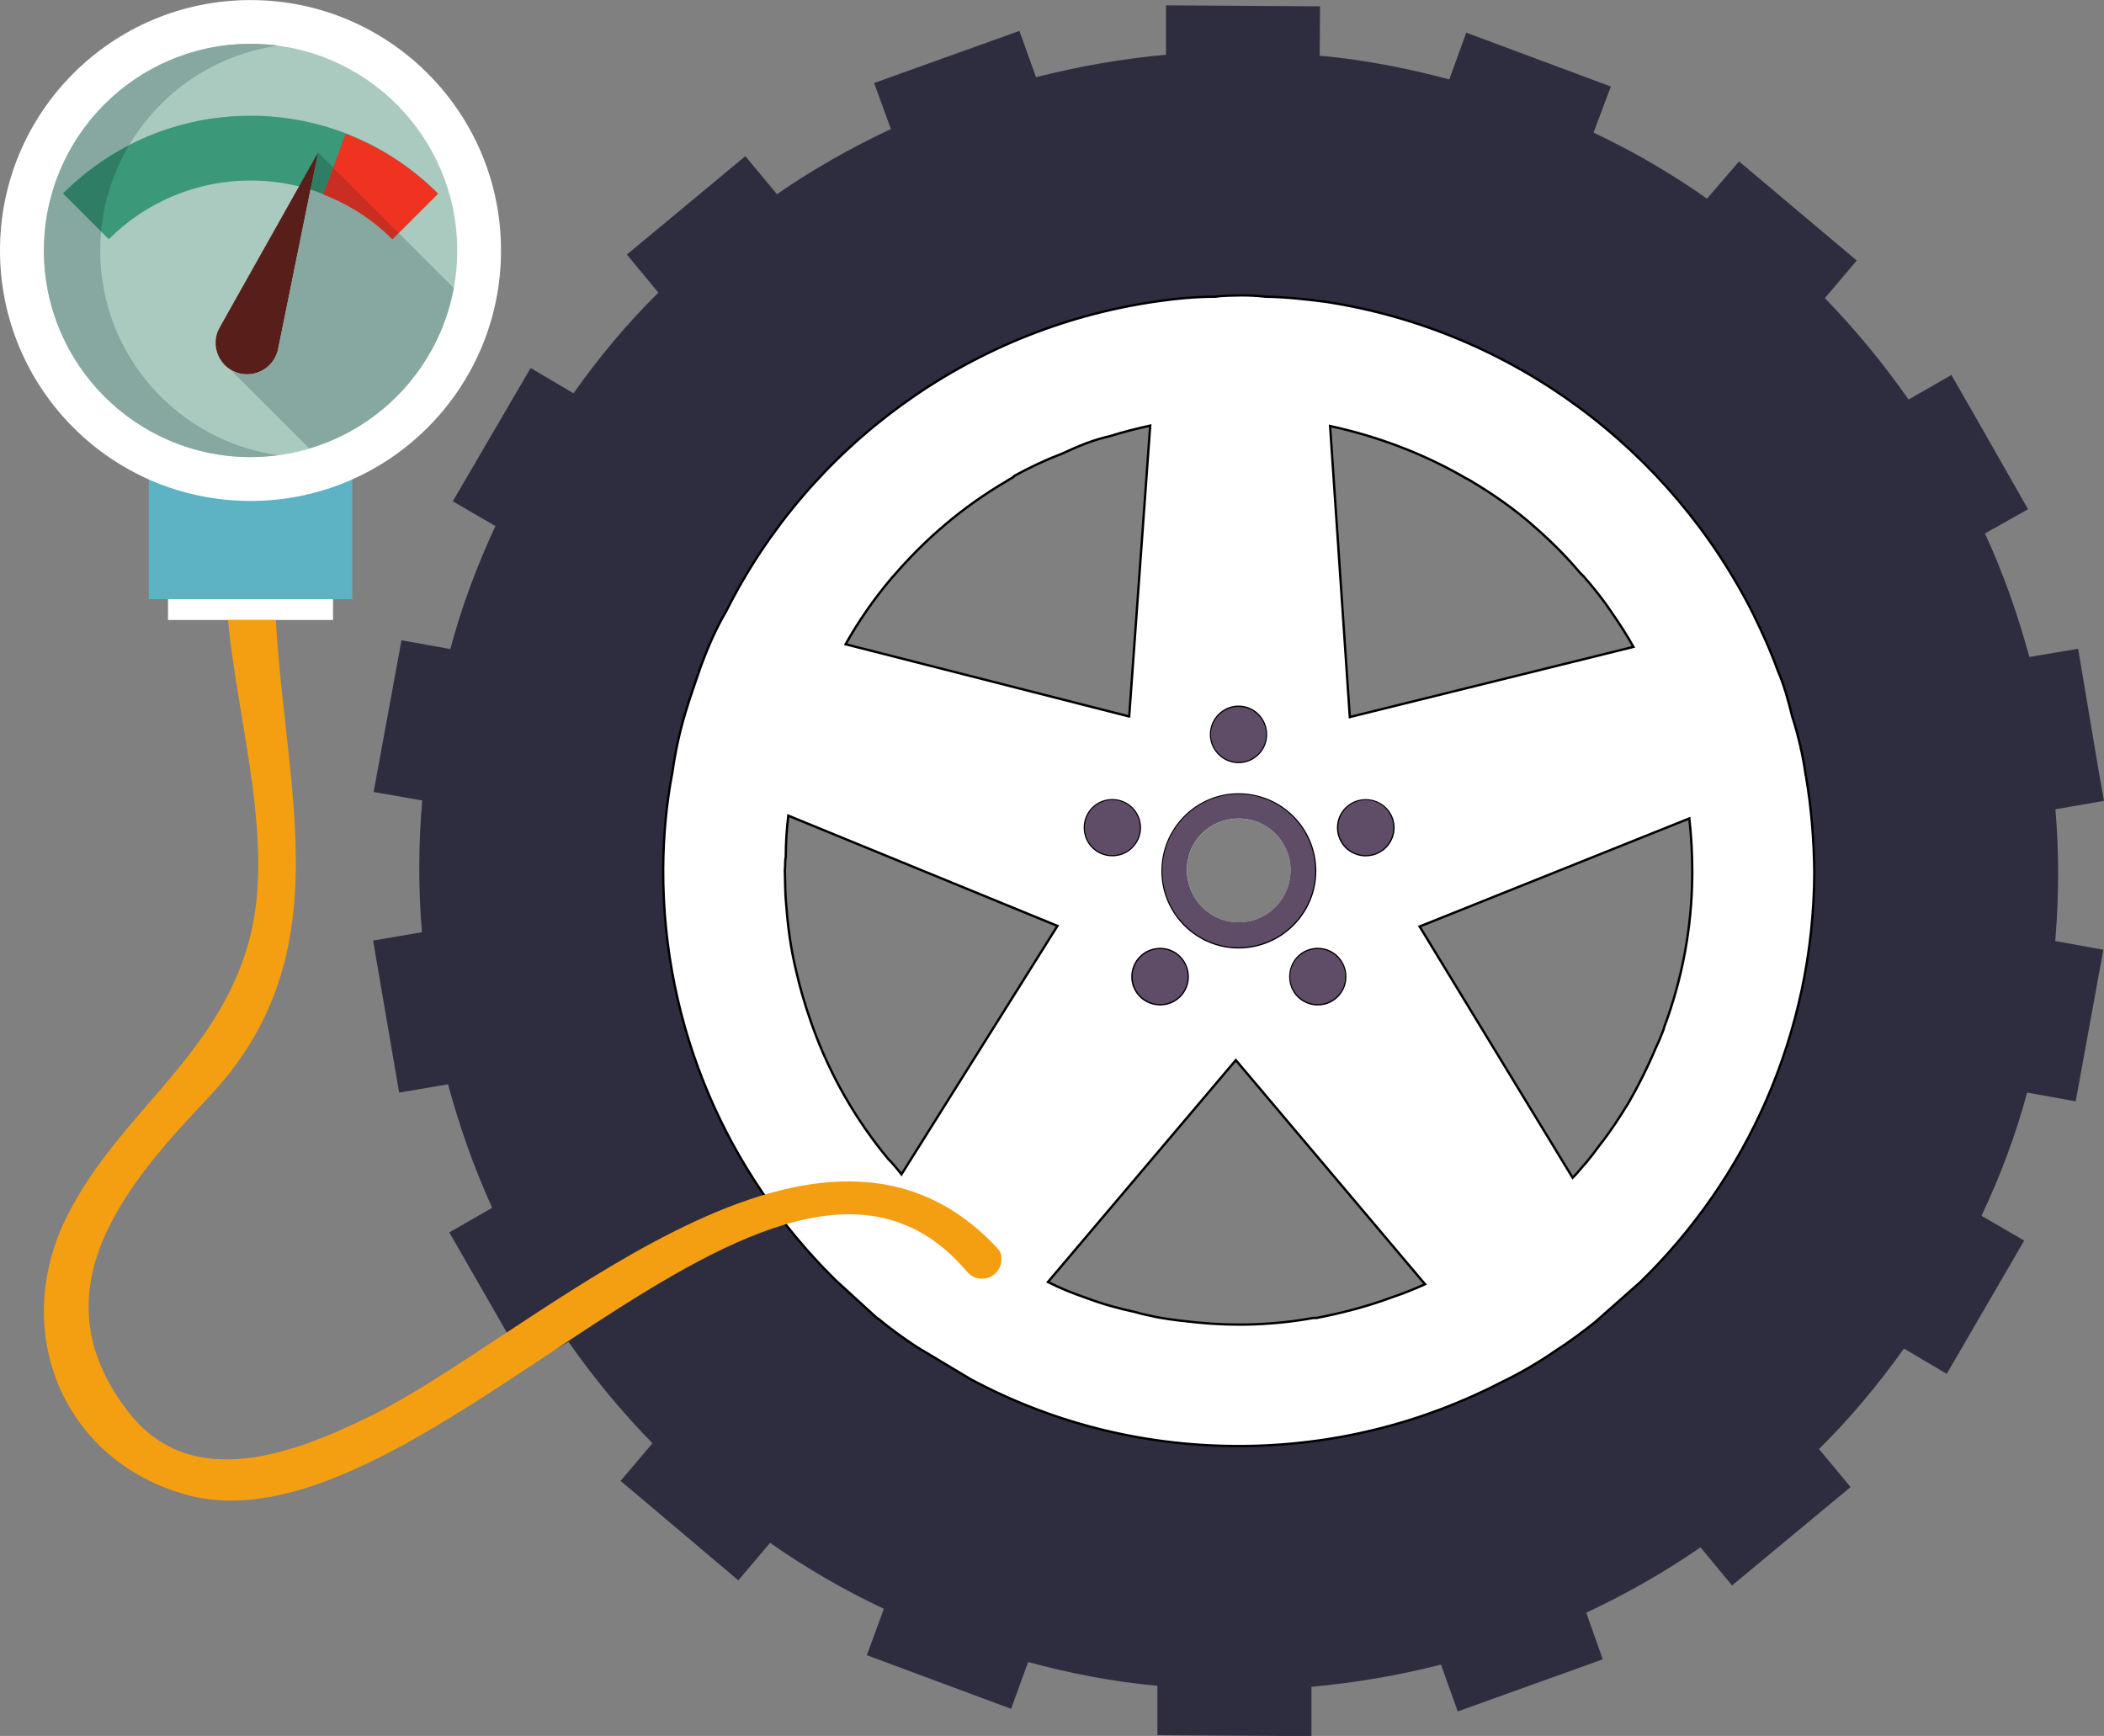 <?xml version="1.0" encoding="UTF-8" standalone="no"?>
<!-- Created with Inkscape (http://www.inkscape.org/) -->

<svg
   width="31.58mm"
   height="26.059mm"
   viewBox="0 0 31.58 26.059"
   version="1.1"
   id="svg8105"
   inkscape:version="1.2.1 (9c6d41e410, 2022-07-14)"
   sodipodi:docname="items.svg"
   xmlns:inkscape="http://www.inkscape.org/namespaces/inkscape"
   xmlns:sodipodi="http://sodipodi.sourceforge.net/DTD/sodipodi-0.dtd"
   xmlns="http://www.w3.org/2000/svg"
   xmlns:svg="http://www.w3.org/2000/svg">
  <rect x="0" y="0" width="31.58" height="26.059" fill="#808080" stroke="none"/>
  <sodipodi:namedview
     id="namedview8107"
     pagecolor="#ffffff"
     bordercolor="#000000"
     borderopacity="0.25"
     inkscape:showpageshadow="2"
     inkscape:pageopacity="0.0"
     inkscape:pagecheckerboard="true"
     inkscape:deskcolor="#d1d1d1"
     inkscape:document-units="mm"
     showgrid="false"
     inkscape:zoom="8.2646299"
     inkscape:cx="59.651794"
     inkscape:cy="49.246004"
     inkscape:window-width="1920"
     inkscape:window-height="1017"
     inkscape:window-x="-8"
     inkscape:window-y="-8"
     inkscape:window-maximized="1"
     inkscape:current-layer="layer1" />
  <defs
     id="defs8102" />
  <g
     inkscape:label="Layer 1"
     inkscape:groupmode="layer"
     id="layer1"
     transform="translate(42.403,-24.228)">
    <path
       id="path190"
       style="fill:#2e2d40;fill-opacity:1;fill-rule:nonzero;stroke:none;stroke-width:0.035"
       d="m -17.786,43.472 -0.677,0.605 c -0.192,0.147 -0.387,0.294 -0.598,0.429 -0.248,0.17 -0.52,0.331 -0.793,0.463 -1.196,0.624 -2.553,0.97 -3.99,0.966 -1.454,-0.004 -2.808,-0.369 -3.996,-1.004 l -0.801,-0.481 c -0.192,-0.128 -0.395,-0.271 -0.575,-0.425 l -0.026,-0.011 -0.624,-0.572 -0.03,-0.029 c -1.576,-1.572 -2.565,-3.745 -2.553,-6.147 0.004,-0.496 0.049,-0.974 0.139,-1.452 0.046,-0.305 0.11,-0.601 0.196,-0.891 0.068,-0.229 0.154,-0.466 0.23,-0.688 0.108,-0.293 0.229,-0.568 0.386,-0.838 1.234,-2.455 3.625,-4.233 6.445,-4.64 0.289,-0.044 0.598,-0.075 0.898,-0.075 0.125,-0.018 0.249,-0.015 0.384,-0.018 0.124,0 0.237,0.003 0.362,0.018 0.3,0.008 0.605,0.042 0.906,0.079 2.816,0.432 5.188,2.234 6.422,4.688 0.131,0.275 0.259,0.553 0.362,0.842 0.097,0.222 0.16,0.455 0.221,0.691 0.091,0.29 0.165,0.598 0.203,0.895 0.083,0.473 0.121,0.963 0.125,1.455 -0.011,2.409 -1.016,4.586 -2.613,6.14 z m 6.233,-7.095 0.73,-0.127 -0.065,-0.361 -0.323,-1.922 -0.732,0.123 c -0.087,-0.319 -0.185,-0.631 -0.294,-0.94 -0.112,-0.308 -0.232,-0.612 -0.373,-0.914 l 0.647,-0.364 -0.685,-1.203 -0.465,-0.812 -0.644,0.369 c -0.379,-0.545 -0.8,-1.052 -1.255,-1.523 l 0.478,-0.564 -1.767,-1.488 -0.481,0.56 c -0.304,-0.218 -0.621,-0.413 -0.947,-0.602 -0.246,-0.139 -0.504,-0.27 -0.756,-0.391 l 0.26,-0.691 -2.17,-0.809 -0.255,0.702 c -0.636,-0.169 -1.282,-0.297 -1.945,-0.356 l 0.005,-0.741 -2.312,-0.015 v 0.741 c -0.647,0.06 -1.305,0.173 -1.951,0.338 l -0.249,-0.695 -2.181,0.782 0.252,0.691 c -0.605,0.283 -1.177,0.61 -1.711,0.978 l -0.473,-0.571 -1.779,1.477 0.473,0.572 c -0.473,0.466 -0.894,0.974 -1.274,1.511 l -0.643,-0.38 -1.169,2.001 0.64,0.372 c -0.274,0.589 -0.508,1.211 -0.677,1.846 l -0.733,-0.132 -0.418,2.278 0.729,0.127 c -0.056,0.655 -0.06,1.316 -0.004,1.978 l -0.733,0.125 0.391,2.282 0.734,-0.124 c 0.086,0.319 0.184,0.631 0.293,0.94 0.109,0.308 0.234,0.613 0.369,0.914 l -0.643,0.369 1.049,1.827 0.101,0.184 0.639,-0.368 c 0.38,0.545 0.805,1.056 1.26,1.523 l -0.478,0.564 1.767,1.493 0.477,-0.563 c 0.538,0.379 1.113,0.709 1.707,0.991 l -0.255,0.696 2.165,0.805 0.256,-0.703 c 0.635,0.174 1.282,0.297 1.94,0.357 v 0.741 l 2.312,0.015 v -0.74 c 0.647,-0.06 1.3,-0.169 1.944,-0.334 l 0.252,0.703 2.177,-0.782 -0.248,-0.7 c 0.602,-0.282 1.181,-0.613 1.715,-0.981 l 0.473,0.572 1.779,-1.477 -0.474,-0.571 c 0.474,-0.467 0.891,-0.97 1.275,-1.508 l 0.643,0.379 1.162,-2 -0.64,-0.372 c 0.279,-0.594 0.515,-1.215 0.684,-1.85 l 0.729,0.132 0.415,-2.276 -0.722,-0.131 c 0.056,-0.654 0.059,-1.316 0.003,-1.974" />
    <path
       id="path192"
       style="fill:#ffffff;fill-opacity:1;fill-rule:nonzero;stroke:none;stroke-width:0.035"
       d="m -25.708,36.238 c -0.229,0 -0.413,0.184 -0.413,0.414 0,0.229 0.184,0.413 0.413,0.413 0.23,0 0.414,-0.185 0.414,-0.413 0,-0.23 -0.184,-0.414 -0.414,-0.414 z m 0.718,2.237 c -0.23,0 -0.413,0.184 -0.413,0.413 0,0.23 0.184,0.413 0.413,0.413 0.229,0 0.413,-0.183 0.413,-0.413 0,-0.229 -0.184,-0.413 -0.413,-0.413 z m 1.177,-2.808 c 0.23,0 0.414,-0.184 0.414,-0.414 0,-0.229 -0.185,-0.414 -0.414,-0.414 -0.225,0 -0.413,0.185 -0.413,0.414 0,0.23 0.188,0.414 0.413,0.414 z m 0,2.406 c -0.431,0 -0.774,-0.353 -0.774,-0.786 0,-0.433 0.343,-0.771 0.782,-0.771 0.432,0.004 0.774,0.35 0.774,0.779 -0.004,0.432 -0.346,0.782 -0.782,0.778 z m 1.151,-0.77 c 0,-0.635 -0.516,-1.151 -1.151,-1.151 -0.627,0 -1.142,0.516 -1.142,1.151 0,0.632 0.515,1.147 1.142,1.147 0.636,0 1.151,-0.515 1.151,-1.147 z m 0.037,1.173 c -0.229,0 -0.413,0.184 -0.413,0.413 0,0.23 0.184,0.413 0.413,0.413 0.23,0 0.414,-0.183 0.414,-0.413 0,-0.229 -0.184,-0.413 -0.414,-0.413 z m 0.722,-2.237 c -0.23,0 -0.413,0.184 -0.413,0.414 0,0.229 0.183,0.413 0.413,0.413 0.23,0 0.413,-0.185 0.413,-0.413 0,-0.23 -0.184,-0.414 -0.413,-0.414" />
    <path
       id="path194"
       style="fill:#ffffff;fill-opacity:1;fill-rule:nonzero;stroke:#000000;stroke-width:0.035;stroke-opacity:1"
       d="m -17.003,37.361 c -0.005,0.787 -0.15,1.559 -0.418,2.277 l -0.014,0.048 c -0.034,0.088 -0.068,0.175 -0.111,0.262 -0.122,0.291 -0.262,0.573 -0.422,0.849 -0.132,0.214 -0.267,0.423 -0.422,0.617 -0.069,0.097 -0.137,0.184 -0.209,0.271 l -0.035,0.038 c -0.053,0.064 -0.106,0.127 -0.164,0.185 l -2.297,-3.772 4.048,-1.622 c 0.03,0.267 0.044,0.534 0.044,0.796 z m -4.514,6.344 c -0.369,0.137 -0.748,0.234 -1.122,0.307 h -0.048 c -0.588,0.107 -1.18,0.126 -1.753,0.068 -0.19,-0.02 -0.374,-0.039 -0.563,-0.073 l -0.054,-0.01 c -0.097,-0.024 -0.2,-0.039 -0.306,-0.073 -0.252,-0.054 -0.495,-0.121 -0.738,-0.213 -0.199,-0.068 -0.388,-0.145 -0.573,-0.238 l 2.82,-3.331 2.84,3.364 c -0.16,0.073 -0.331,0.141 -0.504,0.199 z m -7.355,-1.849 c -0.048,-0.064 -0.102,-0.122 -0.155,-0.185 l -0.039,-0.039 c -0.48,-0.577 -0.878,-1.257 -1.146,-2.01 l -0.019,-0.054 c -0.092,-0.262 -0.17,-0.528 -0.228,-0.791 -0.073,-0.306 -0.116,-0.616 -0.14,-0.927 -0.02,-0.189 -0.02,-0.379 -0.024,-0.563 l 0.004,-0.048 v -0.006 c 0,-0.043 0,-0.097 0.01,-0.145 0,-0.208 0.014,-0.417 0.038,-0.616 l 4.04,1.655 z m -0.155,-8.942 0.039,-0.044 c 0.475,-0.552 1.034,-1.033 1.689,-1.417 0.025,-0.019 0.058,-0.034 0.092,-0.054 l 0.033,-0.03 c 0.229,-0.126 0.467,-0.238 0.719,-0.334 0.112,-0.053 0.224,-0.102 0.35,-0.151 0.116,-0.043 0.243,-0.083 0.369,-0.111 0.198,-0.063 0.398,-0.112 0.597,-0.156 l -0.315,4.359 v 0.006 h -0.005 l -4.252,-1.083 c 0.194,-0.345 0.427,-0.681 0.684,-0.986 z m 3.32,4.151 c -0.233,0 -0.413,-0.185 -0.413,-0.413 0,-0.228 0.18,-0.412 0.413,-0.412 0.228,0 0.413,0.184 0.413,0.412 0,0.228 -0.185,0.413 -0.413,0.413 z m 0.718,1.408 c 0.228,0 0.413,0.185 0.413,0.418 0,0.229 -0.185,0.413 -0.413,0.413 -0.232,0 -0.417,-0.184 -0.417,-0.413 0,-0.233 0.185,-0.418 0.417,-0.418 z m 1.175,-2.32 c 0.637,0 1.151,0.514 1.151,1.15 0,0.631 -0.515,1.146 -1.151,1.146 -0.625,0 -1.14,-0.514 -1.14,-1.146 0,-0.636 0.515,-1.15 1.14,-1.15 z m 0,-1.316 c 0.229,0 0.413,0.185 0.413,0.417 0,0.229 -0.184,0.413 -0.413,0.413 -0.223,0 -0.412,-0.184 -0.412,-0.413 0,-0.233 0.189,-0.417 0.412,-0.417 z m 1.603,4.054 c 0,0.229 -0.185,0.413 -0.412,0.413 -0.233,0 -0.413,-0.184 -0.413,-0.413 0,-0.233 0.18,-0.418 0.413,-0.418 0.228,0 0.412,0.185 0.412,0.418 z m 0.723,-2.238 c 0,0.228 -0.185,0.413 -0.418,0.413 -0.228,0 -0.413,-0.185 -0.413,-0.413 0,-0.228 0.186,-0.412 0.413,-0.412 0.233,0 0.418,0.184 0.418,0.412 z m 1.082,-5.248 0.049,0.024 c 0.354,0.209 0.69,0.442 1,0.719 0.238,0.209 0.466,0.436 0.67,0.679 0.035,0.035 0.068,0.064 0.092,0.098 l 0.034,0.038 c 0.121,0.145 0.238,0.291 0.344,0.452 0.117,0.169 0.229,0.339 0.331,0.524 l -4.257,1.053 -0.296,-4.369 c 0.718,0.156 1.408,0.417 2.034,0.781 z m 5.107,4.471 c -0.039,-0.297 -0.111,-0.602 -0.204,-0.893 -0.059,-0.238 -0.121,-0.472 -0.219,-0.695 -0.102,-0.286 -0.232,-0.568 -0.364,-0.84 -1.233,-2.456 -3.603,-4.257 -6.417,-4.689 -0.302,-0.039 -0.606,-0.073 -0.908,-0.077 -0.127,-0.015 -0.238,-0.02 -0.36,-0.02 -0.135,0.005 -0.261,0 -0.387,0.02 -0.296,0 -0.607,0.029 -0.898,0.073 -2.816,0.408 -5.209,2.184 -6.443,4.641 -0.16,0.272 -0.277,0.544 -0.387,0.84 -0.073,0.219 -0.16,0.456 -0.229,0.689 -0.086,0.286 -0.151,0.582 -0.194,0.888 -0.092,0.476 -0.136,0.957 -0.14,1.452 -0.01,2.403 0.975,4.577 2.553,6.146 l 0.029,0.029 0.626,0.573 0.025,0.014 c 0.179,0.15 0.383,0.296 0.577,0.423 l 0.802,0.48 c 1.184,0.636 2.538,1 3.995,1.005 1.437,0.005 2.792,-0.344 3.991,-0.966 0.272,-0.131 0.544,-0.291 0.791,-0.461 0.21,-0.135 0.408,-0.282 0.597,-0.432 l 0.68,-0.602 c 1.598,-1.554 2.598,-3.733 2.612,-6.141 -0.005,-0.495 -0.044,-0.981 -0.126,-1.456" />
    <path
       id="path196"
       style="fill:#5f4d67;fill-opacity:1;fill-rule:nonzero;stroke:none;stroke-width:0.035"
       d="m -23.4,35.253 c 0,0.23 -0.185,0.414 -0.414,0.414 -0.225,0 -0.413,-0.184 -0.413,-0.414 0,-0.229 0.188,-0.414 0.413,-0.414 0.23,0 0.414,0.185 0.414,0.414" />
    <path
       id="path198"
       style="fill:#5f4d67;fill-opacity:1;fill-rule:nonzero;stroke:none;stroke-width:0.035"
       d="m -25.294,36.652 c 0,0.229 -0.184,0.413 -0.414,0.413 -0.229,0 -0.413,-0.185 -0.413,-0.413 0,-0.23 0.184,-0.414 0.413,-0.414 0.23,0 0.414,0.184 0.414,0.414" />
    <path
       id="path200"
       style="fill:#5f4d67;fill-opacity:1;fill-rule:nonzero;stroke:none;stroke-width:0.035"
       d="m -24.577,38.888 c 0,0.23 -0.184,0.413 -0.413,0.413 -0.23,0 -0.413,-0.183 -0.413,-0.413 0,-0.229 0.184,-0.413 0.413,-0.413 0.229,0 0.413,0.184 0.413,0.413" />
    <path
       id="path202"
       style="fill:#5f4d67;fill-opacity:1;fill-rule:nonzero;stroke:none;stroke-width:0.035"
       d="m -22.211,38.888 c 0,0.23 -0.184,0.413 -0.414,0.413 -0.229,0 -0.413,-0.183 -0.413,-0.413 0,-0.229 0.184,-0.413 0.413,-0.413 0.23,0 0.414,0.184 0.414,0.413" />
    <path
       id="path204"
       style="fill:#5f4d67;fill-opacity:1;fill-rule:nonzero;stroke:none;stroke-width:0.035"
       d="m -21.49,36.652 c 0,0.229 -0.184,0.413 -0.413,0.413 -0.23,0 -0.413,-0.185 -0.413,-0.413 0,-0.23 0.183,-0.414 0.413,-0.414 0.23,0 0.413,0.184 0.413,0.414" />
    <path
       id="path206"
       style="fill:#5f4d67;fill-opacity:1;fill-rule:nonzero;stroke:none;stroke-width:0.035"
       d="m -23.814,38.072 c -0.431,0 -0.774,-0.353 -0.774,-0.786 0,-0.433 0.343,-0.771 0.782,-0.771 0.432,0.004 0.774,0.35 0.774,0.779 -0.004,0.432 -0.346,0.782 -0.782,0.778 z m 0,-1.922 c -0.627,0 -1.142,0.516 -1.142,1.151 0,0.632 0.515,1.147 1.142,1.147 0.636,0 1.151,-0.515 1.151,-1.147 0,-0.635 -0.516,-1.151 -1.151,-1.151" />
    <path
       id="path208"
       style="fill:#5db2c3;fill-opacity:1;fill-rule:nonzero;stroke:none;stroke-width:0.035"
       d="m -40.17,33.222 h 3.055 V 30.837 h -3.055 z" />
    <path
       id="path210"
       style="fill:#ffffff;fill-opacity:1;fill-rule:nonzero;stroke:none;stroke-width:0.035"
       d="m -34.883,27.988 c 0,2.076 -1.684,3.76 -3.76,3.76 -2.076,0 -3.76,-1.683 -3.76,-3.76 0,-2.077 1.684,-3.759 3.76,-3.759 2.076,0 3.76,1.682 3.76,3.759" />
    <path
       id="path212"
       style="fill:#aacac0;fill-opacity:1;fill-rule:nonzero;stroke:none;stroke-width:0.035"
       d="m -35.54,27.988 c 0,1.713 -1.39,3.102 -3.102,3.102 -1.713,0 -3.102,-1.389 -3.102,-3.102 0,-1.713 1.389,-3.102 3.102,-3.102 1.712,0 3.102,1.389 3.102,3.102" />
    <path
       id="path214"
       style="fill:#3b9878;fill-opacity:1;fill-rule:nonzero;stroke:none;stroke-width:0.035"
       d="m -35.828,27.135 -0.685,0.684 c -0.545,-0.545 -1.297,-0.881 -2.128,-0.881 -0.831,0 -1.583,0.335 -2.129,0.881 l -0.688,-0.688 c 0.722,-0.722 1.715,-1.166 2.817,-1.166 1.097,0 2.093,0.448 2.813,1.169" />
    <path
       id="path216"
       style="fill:#ef3320;fill-opacity:1;fill-rule:nonzero;stroke:none;stroke-width:0.035"
       d="m -35.828,27.136 -0.685,0.685 c -0.293,-0.294 -0.646,-0.523 -1.038,-0.673 l 0.338,-0.91 c 0.527,0.2 0.997,0.508 1.385,0.899" />
    <path
       id="path218"
       style="fill:#581e19;fill-opacity:1;fill-rule:nonzero;stroke:none;stroke-width:0.035"
       d="m -38.249,29.538 c -0.092,0.246 -0.364,0.37 -0.61,0.279 -0.244,-0.091 -0.369,-0.364 -0.277,-0.61 l 0.044,-0.087 1.464,-2.604 -0.596,2.928 c -0.004,0.031 -0.012,0.062 -0.024,0.093" />
    <path
       id="path220"
       style="fill:#d3d8d7;fill-opacity:1;fill-rule:nonzero;stroke:none;stroke-width:0.035"
       d="m -36.783,30.47 c 0.611,-0.458 1.047,-1.136 1.191,-1.917 l 7.94e-4,7.94e-4 c -0.143,0.78 -0.579,1.458 -1.191,1.916" />
    <path
       id="path222"
       style="fill:#87a7a1;fill-opacity:1;fill-rule:nonzero;stroke:none;stroke-width:0.035"
       d="m -37.761,30.96 -1.185,-1.185 c 0.007,0.005 0.014,0.009 0.022,0.013 0.018,0.01 0.036,0.019 0.056,0.026 0.003,0.001 0.006,0.002 0.009,0.003 0.055,0.02 0.11,0.03 0.165,0.03 0.04,0 0.08,-0.005 0.118,-0.015 0.146,-0.037 0.271,-0.142 0.326,-0.293 l 0.001,-0.004 c 0.009,-0.026 0.017,-0.051 0.021,-0.077 l 0.004,-0.014 0.481,-2.37 c 0.065,0.02 0.13,0.043 0.193,0.068 l -0.002,0.005 c 0.392,0.151 0.745,0.38 1.038,0.673 l 0.095,-0.095 0.826,0.827 c -0.144,0.781 -0.58,1.459 -1.191,1.917 -0.291,0.217 -0.621,0.385 -0.978,0.49" />
    <path
       id="path224"
       style="fill:#307d65;fill-opacity:1;fill-rule:nonzero;stroke:none;stroke-width:0.035"
       d="m -37.548,27.142 c -0.064,-0.025 -0.128,-0.047 -0.193,-0.068 l 0.113,-0.558 0.228,0.228 -0.148,0.398" />
    <path
       id="path226"
       style="fill:#c92e23;fill-opacity:1;fill-rule:nonzero;stroke:none;stroke-width:0.035"
       d="m -36.513,27.821 c -0.293,-0.294 -0.646,-0.523 -1.038,-0.673 l 0.002,-0.005 0.148,-0.398 0.982,0.982 -0.095,0.095" />
    <path
       id="path228"
       style="fill:#461b17;fill-opacity:1;fill-rule:nonzero;stroke:none;stroke-width:0.035"
       d="m -38.694,29.847 c -0.055,0 -0.111,-0.009 -0.165,-0.03 -0.003,-0.001 -0.006,-0.002 -0.009,-0.003 0.003,0.001 0.006,0.002 0.009,0.003 0.055,0.02 0.111,0.03 0.166,0.03 0.04,0 0.079,-0.005 0.117,-0.015 -0.038,0.01 -0.078,0.015 -0.118,0.015 m -0.23,-0.06 c -0.007,-0.004 -0.014,-0.009 -0.022,-0.013 l -0.003,-0.003 c 0.008,0.006 0.016,0.011 0.025,0.016 m 0.676,-0.252 0.021,-0.077 c -0.004,0.025 -0.012,0.05 -0.021,0.077" />
    <path
       id="path230"
       style="fill:#ffffff;fill-opacity:1;fill-rule:nonzero;stroke:none;stroke-width:0.035"
       d="m -37.404,33.222 v 0.313 h -2.477 V 33.222 h 2.477" />
    <path
       id="path232"
       style="fill:#d3d8d7;fill-opacity:1;fill-rule:nonzero;stroke:none;stroke-width:0.035"
       d="m -38.642,31.089 c -1.714,0 -3.102,-1.387 -3.102,-3.098 0,-3.44e-4 0,-0.001 0,-0.001 7.94e-4,1.712 1.39,3.1 3.102,3.1 0.002,0 0.005,0 0.008,0 -0.002,0 -0.005,0 -0.008,0 m 0.272,-0.012 c 0.048,-0.004 0.095,-0.009 0.142,-0.016 0.003,2.65e-4 0.005,7.94e-4 0.007,0.001 -0.049,0.006 -0.099,0.011 -0.15,0.015 m 0.141,-6.164 c -0.049,-0.007 -0.098,-0.012 -0.148,-0.016 0.053,0.004 0.106,0.009 0.157,0.015 -0.003,3.44e-4 -0.006,7.14e-4 -0.009,0.001 m -0.446,-0.027 c 0.002,0 0.003,0 0.005,0 -0.001,0 -0.003,0 -0.005,0 m 0.02,0 c 0.005,0 0.009,0 0.013,0 -0.005,0 -0.009,0 -0.013,0 m 0.021,0 c -0.003,0 -0.005,0 -0.008,0 0.002,0 0.005,0 0.008,0" />
    <path
       id="path234"
       style="fill:#87a7a1;fill-opacity:1;fill-rule:nonzero;stroke:none;stroke-width:0.035"
       d="m -38.642,31.089 c -1.712,0 -3.101,-1.388 -3.102,-3.1 7.94e-4,-1.702 1.37,-3.085 3.068,-3.103 0.002,0 0.003,0 0.005,0 0.005,0 0.011,0 0.016,0 0.005,0 0.009,0 0.013,0 v 0 0 c 0.002,0 0.005,0 0.008,0 0.086,3.43e-4 0.172,0.005 0.256,0.011 0.05,0.004 0.099,0.009 0.148,0.016 -0.95,0.135 -1.763,0.7 -2.234,1.492 -0.368,0.19 -0.702,0.435 -0.993,0.726 l 0.571,0.571 c -0.009,0.095 -0.013,0.191 -0.013,0.288 0,1.566 1.162,2.858 2.67,3.071 -0.047,0.006 -0.095,0.012 -0.142,0.016 -0.087,0.007 -0.175,0.011 -0.264,0.012 -0.002,0 -0.005,0 -0.008,0" />
    <path
       id="path236"
       style="fill:#307d65;fill-opacity:1;fill-rule:nonzero;stroke:none;stroke-width:0.035"
       d="m -40.886,27.703 -0.571,-0.571 c 0.291,-0.291 0.625,-0.536 0.993,-0.726 -0.23,0.386 -0.378,0.826 -0.422,1.297" />
    <path
       id="path238"
       style="fill:#f49e11;fill-opacity:1;fill-rule:nonzero;stroke:none;stroke-width:0.035"
       d="m -39.62,46.663 c 3.583,1.004 8.854,-6.692 11.711,-3.368 l 0.038,0.041 c 0.052,0.053 0.124,0.087 0.206,0.087 0.166,0 0.294,-0.132 0.294,-0.294 0,-0.041 -0.008,-0.078 -0.024,-0.116 v -0.004 c -0.045,-0.053 -0.093,-0.102 -0.138,-0.147 -2.696,-2.696 -6.839,1.41 -9.328,2.632 -1.12,0.549 -2.666,1.144 -3.606,-0.06 -1.429,-1.824 -0.041,-3.429 1.185,-4.723 2.007,-2.116 1.169,-4.522 1.019,-7.177 h -0.718 c 0.146,1.564 0.721,3.383 0.307,4.85 -0.485,1.722 -1.936,2.556 -2.71,4.075 -0.879,1.722 -0.094,3.681 1.764,4.203" />
  </g>
</svg>
